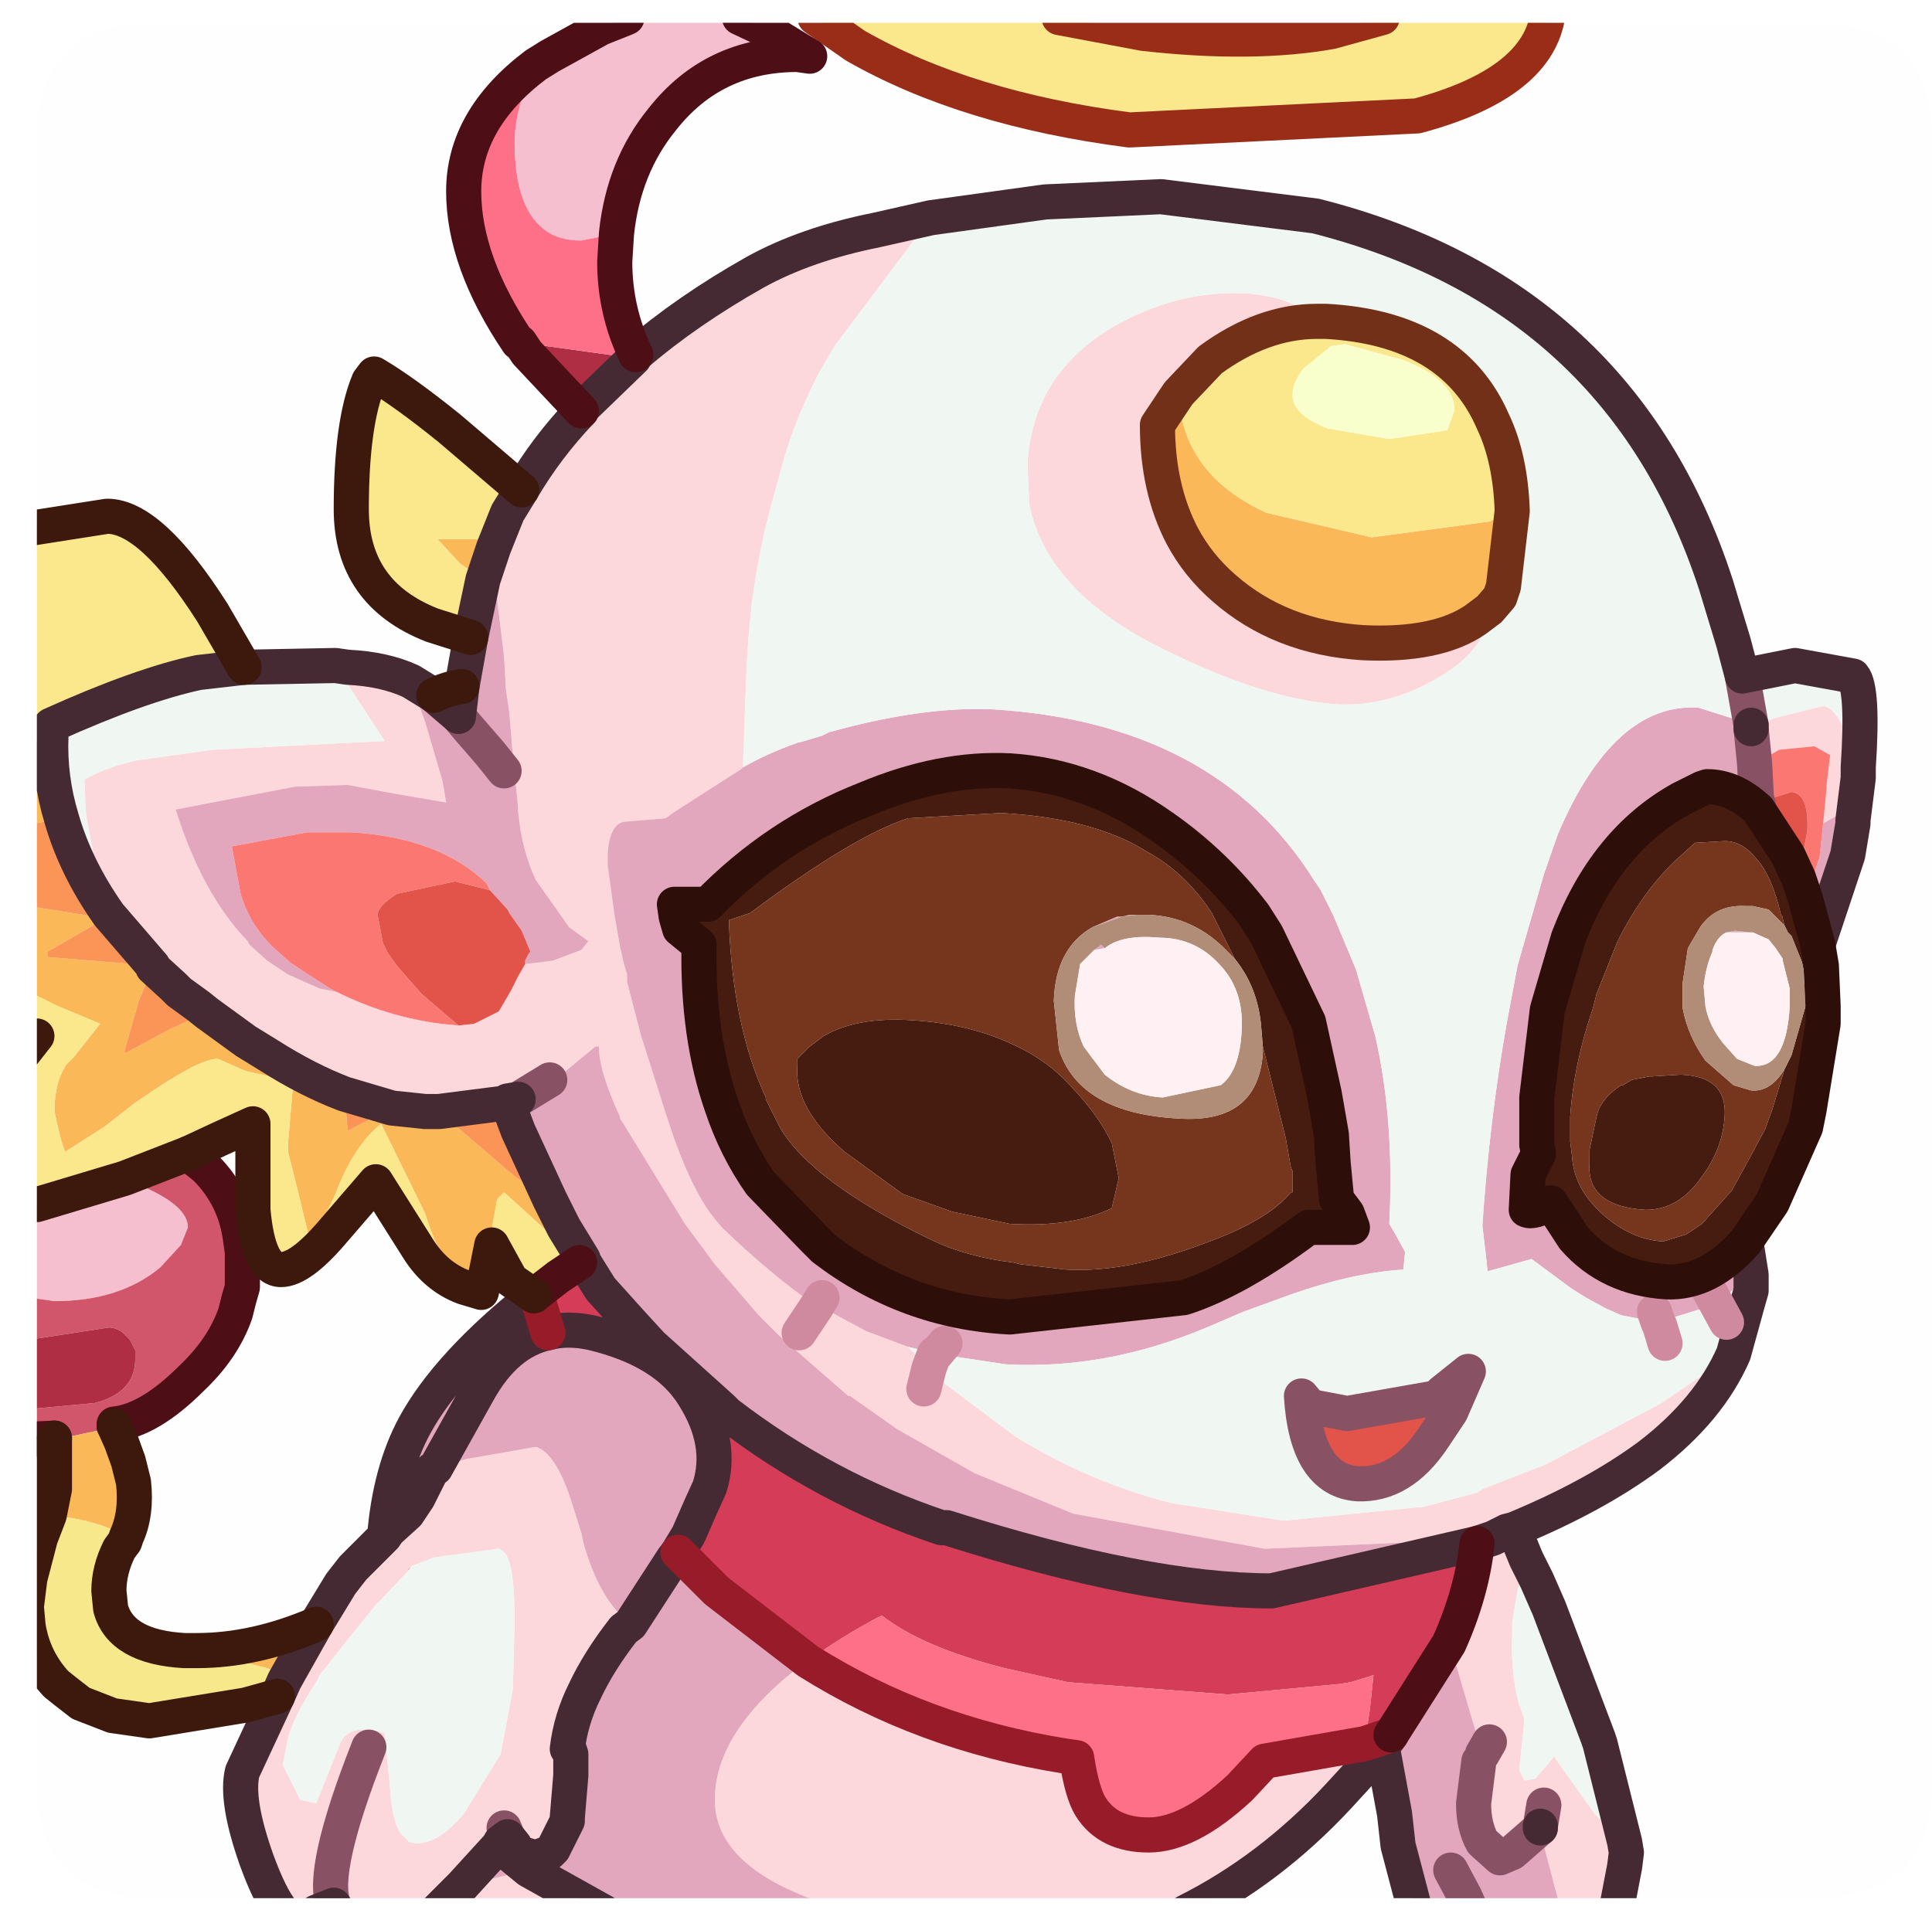 <?xml version="1.0" encoding="UTF-8" standalone="no"?>
<svg xmlns:ffdec="https://www.free-decompiler.com/flash" xmlns:xlink="http://www.w3.org/1999/xlink" ffdec:objectType="frame" height="54.95px" width="55.0px" xmlns="http://www.w3.org/2000/svg">
  <g transform="matrix(1.0, 0.0, 0.0, 1.0, 1.05, 0.65)">
    <clipPath id="clipPath0" transform="matrix(1.0, 0.0, 0.0, 1.0, 0.0, 0.0)">
      <path d="M50.5 0.0 Q53.95 0.0 53.95 3.3 L53.95 50.15 Q53.95 53.4 50.5 53.4 L3.3 53.4 Q0.0 53.4 0.0 50.15 L0.0 3.3 Q0.0 0.0 3.3 0.0 L50.5 0.0" fill="#000000" fill-rule="evenodd" stroke="none"/>
    </clipPath>
    <g clip-path="url(#clipPath0)">
      <use ffdec:characterId="2" height="54.95" transform="matrix(1.0, 0.0, 0.0, 1.0, -1.05, -0.65)" width="53.45" xlink:href="#shape1"/>
    </g>
    <use ffdec:characterId="3" height="53.4" transform="matrix(1.0, 0.0, 0.0, 1.0, 0.0, 0.0)" width="53.95" xlink:href="#shape2"/>
  </g>
  <defs>
    <g id="shape1" transform="matrix(1.0, 0.0, 0.0, 1.0, 1.05, 0.65)">
      <path d="M8.5 18.3 L8.85 18.35 Q9.9 18.4 10.65 18.75 L10.85 19.35 11.05 19.9 11.55 21.6 11.65 22.2 10.2 21.95 8.85 21.7 7.35 21.75 3.95 22.4 Q4.7 24.8 6.0 26.15 L6.05 26.25 6.55 26.7 7.15 27.1 8.05 27.5 8.55 27.6 Q9.95 28.3 11.5 28.5 L12.0 28.55 12.45 28.5 13.15 28.15 13.5 27.55 13.6 27.35 13.7 27.15 13.9 26.8 14.35 26.75 14.7 26.7 15.5 26.4 15.7 26.15 15.15 25.75 14.2 24.4 Q13.8 23.55 13.7 22.45 L13.7 22.35 13.55 20.85 13.45 19.65 13.35 18.95 13.3 18.05 13.05 16.0 12.95 15.1 13.0 14.95 13.4 13.95 13.8 13.3 Q14.5 12.1 15.5 11.05 L15.5 11.0 17.0 9.55 17.05 9.45 Q18.5 8.2 20.45 7.1 21.9 6.3 23.9 5.9 L25.45 5.55 22.75 9.15 Q21.85 10.55 21.3 12.3 L20.9 13.75 Q20.55 15.05 20.35 16.55 L20.25 17.6 20.2 18.45 20.1 21.2 20.05 21.25 18.1 22.5 17.9 22.65 16.7 22.75 Q16.3 22.85 16.25 23.65 L16.25 24.0 16.45 25.45 16.6 26.3 16.7 26.75 16.8 27.1 16.8 27.3 17.2 28.85 17.25 29.0 17.9 31.05 Q18.55 33.1 19.25 34.0 L19.5 34.3 Q20.9 35.65 22.2 36.55 L22.4 36.6 22.95 36.9 23.6 37.25 24.8 37.7 25.4 38.3 25.85 38.75 27.85 40.25 Q29.95 41.55 32.3 42.15 L35.5 42.65 39.5 42.25 41.0 41.85 41.15 41.75 42.95 41.05 46.25 39.3 48.3 37.9 Q47.6 39.5 45.9 40.8 44.35 41.95 42.05 42.9 L42.4 43.75 42.15 44.65 42.0 45.55 42.0 45.85 Q41.95 47.0 42.2 47.9 L42.35 48.3 42.2 49.75 42.35 50.05 42.65 50.0 42.95 49.65 43.0 49.6 43.2 49.35 43.25 49.45 44.35 51.0 44.55 51.2 45.2 51.8 45.25 52.1 45.2 52.5 44.95 53.8 43.4 53.8 42.9 51.9 42.8 51.4 42.0 52.1 41.65 52.25 41.15 51.8 Q40.9 51.35 40.9 50.7 L40.95 50.3 41.05 49.5 41.15 49.3 40.4 46.75 40.35 46.7 40.2 46.15 Q40.85 44.7 41.0 43.3 L41.45 43.15 41.05 43.2 39.45 43.25 34.95 43.45 29.5 42.45 26.7 41.3 24.5 40.05 23.15 39.1 23.1 39.1 21.15 37.4 20.55 36.8 19.3 35.35 18.45 34.2 16.7 31.35 16.6 31.2 16.6 31.15 Q16.0 29.85 16.0 29.15 L15.9 29.15 15.05 29.85 14.6 30.1 14.1 30.4 13.7 30.65 13.4 30.7 13.4 30.75 11.45 31.0 11.05 31.0 10.1 30.9 8.75 30.5 Q7.7 30.1 6.6 29.4 L5.95 29.0 4.85 28.2 4.6 28.0 4.05 27.6 3.9 27.45 3.3 26.9 3.3 26.85 2.05 25.4 1.8 24.7 1.4 22.55 1.35 21.55 Q1.95 21.2 2.85 21.0 L5.0 20.7 6.9 20.6 9.9 20.45 8.5 18.3 M51.85 21.2 L51.85 21.3 51.85 21.5 51.7 22.7 51.7 22.45 51.45 22.45 50.85 22.8 50.95 21.8 50.95 21.7 51.05 20.85 50.6 20.6 49.6 20.7 48.9 21.1 48.8 20.1 48.8 20.0 49.65 19.75 50.85 19.45 Q51.35 19.5 51.85 21.2 M37.6 49.9 L37.05 50.5 Q35.1 52.6 32.7 53.8 L23.25 53.8 Q19.3 52.75 19.3 50.6 19.3 48.7 21.65 46.85 L21.95 46.65 Q25.2 48.7 29.25 49.35 L29.6 49.4 Q29.75 50.4 30.0 50.8 30.5 51.6 31.65 51.6 32.8 51.6 34.25 50.25 L34.95 49.5 37.8 49.0 37.75 49.3 37.6 49.9 M16.15 53.8 L11.35 53.8 8.6 53.8 8.45 53.6 7.95 53.8 7.0 53.8 Q6.65 53.4 6.25 52.3 5.65 50.6 5.85 49.8 L6.85 47.65 7.05 47.2 7.95 45.6 8.65 44.45 9.0 44.0 9.9 43.1 10.0 42.95 10.55 42.45 10.85 42.0 11.25 41.2 12.2 40.9 14.2 40.55 Q14.75 40.7 15.2 42.05 L15.5 43.0 15.55 43.25 Q16.0 44.9 16.9 45.6 L16.7 45.75 Q16.0 46.65 15.6 47.5 15.2 48.3 15.1 49.15 L15.2 49.3 15.2 49.9 15.1 51.1 15.1 51.2 14.7 52.0 14.6 52.1 14.2 52.25 13.7 52.1 13.6 51.9 13.4 51.65 13.2 51.8 13.15 51.9 12.1 53.05 14.0 52.6 16.15 53.8 M41.35 16.7 L41.35 16.75 Q41.25 17.9 39.8 18.7 38.4 19.5 36.95 19.4 34.95 19.25 32.2 17.9 28.75 16.25 28.25 13.7 L28.2 12.55 Q28.35 10.0 30.65 8.65 32.4 7.65 34.25 7.7 L34.4 7.7 Q35.8 7.8 36.45 8.5 34.9 8.5 33.4 9.6 L32.5 10.55 31.9 11.45 Q31.9 13.25 32.6 14.6 33.05 15.45 33.8 16.1 35.4 17.5 37.75 17.65 39.85 17.75 40.95 17.0 L41.35 16.7 M42.05 42.9 L41.85 42.95 41.45 43.15 41.85 42.95 42.05 42.9 M41.35 48.95 L41.15 49.3 41.35 48.95 M21.7 37.3 L22.2 36.55 21.7 37.3 M10.6 44.05 L9.8 44.9 9.65 45.05 9.0 45.85 8.05 47.05 7.95 47.25 Q7.3 48.25 7.15 48.85 L7.0 49.6 7.5 50.6 7.95 50.7 8.65 48.95 Q8.95 48.4 9.9 48.7 L10.05 50.2 Q10.1 51.15 10.35 51.55 L10.6 51.8 Q11.3 52.0 12.15 51.0 L13.2 49.3 13.55 47.45 13.6 45.5 Q13.6 43.85 13.3 43.55 L13.15 43.45 11.3 43.7 10.65 43.95 10.55 44.05 10.6 44.05 M25.25 38.9 L25.4 38.3 25.25 38.9 M13.4 51.65 L13.3 51.4 13.4 51.65 M11.35 53.8 L12.1 53.05 11.35 53.8 M42.8 51.35 L42.8 51.4 42.8 51.35 42.9 50.75 42.8 51.35 M8.45 53.6 Q8.05 52.65 9.45 49.1 8.05 52.65 8.45 53.6" fill="#fdd9dd" fill-rule="evenodd" stroke="none"/>
      <path d="M10.65 18.75 L11.3 19.15 11.65 19.45 12.0 19.75 12.1 18.9 12.35 17.5 12.7 15.85 12.95 15.1 13.05 16.0 13.3 18.05 13.35 18.95 13.45 19.65 13.55 20.85 13.7 22.35 13.7 22.45 Q13.8 23.55 14.2 24.4 L15.15 25.75 15.7 26.15 15.5 26.4 14.7 26.7 14.35 26.75 13.9 26.8 13.9 26.7 14.0 26.5 14.05 26.45 13.8 25.85 13.45 25.35 13.4 25.25 12.9 24.7 12.8 24.5 Q11.45 23.2 8.95 23.05 L7.7 23.05 5.55 23.45 5.8 24.8 Q6.05 25.65 6.7 26.3 L7.2 26.75 7.65 27.05 8.35 27.5 8.55 27.6 8.05 27.5 7.15 27.1 6.55 26.7 6.05 26.25 6.0 26.15 Q4.7 24.8 3.95 22.4 L7.35 21.75 8.85 21.7 10.2 21.95 11.65 22.2 11.55 21.6 11.05 19.9 10.85 19.35 10.65 18.75 M15.55 35.2 L15.0 34.3 14.6 33.5 13.7 31.55 13.4 30.75 13.7 30.65 14.6 30.1 15.05 29.85 15.9 29.15 16.0 29.15 Q16.0 29.85 16.6 31.15 L16.6 31.2 16.7 31.35 18.45 34.2 19.3 35.35 20.55 36.8 21.15 37.4 23.1 39.1 23.15 39.1 24.5 40.05 26.7 41.3 29.5 42.45 34.95 43.45 39.45 43.25 41.05 43.2 41.45 43.15 41.0 43.3 35.15 44.65 Q31.55 44.65 25.9 42.85 L25.75 42.85 Q22.45 41.75 19.65 39.6 L19.5 39.45 17.5 37.65 16.95 37.05 16.05 36.05 15.55 35.25 15.55 35.2 M51.7 22.7 L51.7 22.8 51.55 23.7 50.7 26.25 50.35 24.95 50.75 23.75 50.85 22.8 51.45 22.45 51.7 22.45 51.7 22.7 M48.65 34.7 L48.8 35.65 48.2 36.15 48.15 36.2 48.1 36.2 47.8 36.45 47.6 36.55 46.15 37.0 46.1 37.0 45.1 36.8 44.65 36.6 44.1 36.3 43.7 36.05 42.55 35.2 41.3 35.55 41.25 35.1 41.15 34.25 Q41.35 31.25 41.85 28.45 L42.15 26.85 42.25 26.5 42.9 24.25 43.3 23.1 Q44.9 19.35 47.3 19.5 L48.25 19.8 48.7 20.0 48.8 20.1 48.9 21.1 48.95 22.05 49.0 22.25 49.0 22.4 Q48.3 21.75 47.55 21.75 L47.4 21.8 46.8 22.1 Q44.65 23.3 43.6 26.05 L43.0 28.1 42.7 30.6 42.7 31.25 42.7 31.95 42.75 32.2 42.45 32.8 42.4 33.8 Q42.6 33.9 43.1 33.6 L43.75 34.6 Q44.75 35.75 46.4 35.85 47.6 35.9 48.65 34.7 M43.4 53.8 L40.85 53.8 39.25 53.8 38.75 51.9 38.65 51.0 38.3 49.1 38.55 48.75 38.3 49.1 38.25 48.85 38.55 48.75 40.2 46.15 40.35 46.7 40.4 46.75 41.15 49.3 41.05 49.5 40.95 50.3 40.9 50.7 Q40.9 51.35 41.15 51.8 L41.65 52.25 42.0 52.1 42.8 51.4 42.9 51.9 43.4 53.8 M23.25 53.8 L16.15 53.8 14.0 52.6 13.15 51.9 14.0 52.6 12.1 53.05 13.15 51.9 13.2 51.8 13.4 51.65 13.6 51.9 13.7 52.1 14.2 52.25 14.6 52.1 14.7 52.0 15.1 51.2 15.1 51.1 15.2 49.9 15.2 49.3 15.1 49.15 Q15.2 48.3 15.6 47.5 16.0 46.65 16.7 45.75 L16.9 45.6 Q16.0 44.9 15.55 43.25 L15.5 43.0 15.2 42.05 Q14.75 40.7 14.2 40.55 L12.2 40.9 11.25 41.2 10.85 42.0 10.55 42.45 10.0 42.95 9.9 43.1 Q10.05 41.25 10.75 39.95 11.7 38.2 14.15 36.25 L14.2 36.2 14.25 36.3 14.55 37.3 Q13.35 37.55 12.55 39.0 L11.35 41.15 11.25 41.2 11.35 41.15 12.55 39.0 Q13.35 37.55 14.55 37.3 15.1 37.15 15.8 37.3 17.9 37.8 18.7 39.1 19.55 40.45 19.15 41.7 L18.9 42.25 18.55 43.05 18.25 43.55 19.35 44.65 21.95 46.65 21.65 46.85 Q19.3 48.7 19.3 50.6 19.3 52.75 23.25 53.8 M46.05 36.7 L46.15 37.0 46.05 36.7 M48.1 25.9 L48.35 25.85 48.75 25.9 48.1 25.9 M47.5 35.9 L47.8 36.45 47.5 35.9 M20.1 21.2 Q20.8 20.8 21.65 20.5 L21.85 20.45 22.35 20.3 22.55 20.2 Q25.25 19.45 27.25 19.55 33.55 19.95 36.35 24.4 L36.55 24.7 36.9 25.4 37.55 26.95 38.1 28.85 Q38.65 31.25 38.5 34.2 L38.65 34.45 38.95 35.0 38.9 35.5 Q37.35 35.6 35.45 36.3 L34.35 36.7 33.3 37.15 Q30.45 38.35 27.6 38.2 L25.6 37.9 25.85 37.6 25.6 37.9 24.8 37.7 23.6 37.25 22.95 36.9 22.4 36.6 22.2 36.55 Q20.9 35.65 19.5 34.3 L19.25 34.0 Q18.55 33.1 17.9 31.05 L17.25 29.0 17.2 28.85 16.8 27.3 16.8 27.1 16.7 26.75 16.6 26.3 16.45 25.45 16.25 24.0 16.25 23.65 Q16.3 22.85 16.7 22.75 L17.9 22.65 18.1 22.5 20.05 21.25 20.1 21.2 M27.7 21.3 Q25.75 21.2 23.6 22.1 21.05 23.1 19.1 25.1 L18.15 25.1 18.2 25.45 18.3 25.8 18.85 26.25 Q18.8 28.85 19.5 30.85 19.9 32.05 20.6 33.05 L22.15 34.65 22.4 34.9 Q24.75 36.7 27.7 36.85 L32.65 36.3 Q34.2 35.8 36.2 34.3 L37.45 34.3 37.3 33.9 37.0 33.5 36.9 32.45 36.85 31.65 36.65 30.5 36.2 28.45 35.0 25.95 34.65 25.4 Q33.55 23.95 32.05 22.9 30.0 21.45 27.7 21.3 M30.05 25.75 L30.75 25.45 30.9 25.45 31.1 25.4 31.3 25.4 30.9 25.45 30.05 25.75 M13.3 21.3 L12.9 20.8 12.25 20.05 12.0 19.75 12.25 20.05 12.9 20.8 13.3 21.3 M10.65 43.95 L10.6 44.05 10.55 44.05 10.65 43.95 M15.2 49.3 L15.15 49.15 15.1 49.15 15.15 49.15 15.2 49.3 M18.25 43.55 L18.1 43.75 16.9 45.6 18.1 43.75 18.25 43.55 M30.4 26.35 L30.1 26.4 30.3 26.25 30.4 26.35 M22.2 36.55 L22.35 36.3 22.2 36.55 M40.25 52.6 L40.65 53.35 40.85 53.8 40.65 53.35 40.25 52.6" fill="#e3a8be" fill-rule="evenodd" stroke="none"/>
      <path d="M0.7 22.65 Q0.35 21.5 0.4 20.3 L0.4 20.0 Q2.95 18.85 4.6 18.5 L5.9 18.35 8.5 18.3 9.9 20.45 6.9 20.6 5.0 20.7 2.85 21.0 Q1.95 21.2 1.35 21.55 L1.4 22.55 1.8 24.7 2.05 25.4 Q1.1 24.05 0.7 22.65 M25.45 5.55 L28.7 5.1 32.0 4.95 36.4 5.5 Q45.1 7.7 47.8 16.0 L48.3 17.65 48.55 18.6 50.05 18.3 51.7 18.6 Q52.0 18.95 51.85 21.2 51.35 19.5 50.85 19.45 L49.65 19.75 48.8 20.0 48.7 20.0 48.25 19.8 47.3 19.5 Q44.9 19.35 43.3 23.1 L42.9 24.25 42.25 26.5 42.15 26.85 41.85 28.45 Q41.35 31.25 41.15 34.25 L41.25 35.1 41.3 35.55 42.55 35.2 43.7 36.05 44.1 36.3 44.65 36.6 45.1 36.8 46.1 37.0 46.15 37.0 46.2 37.1 46.35 37.6 46.2 37.1 46.15 37.0 47.6 36.55 47.8 36.45 48.1 36.2 48.15 36.2 48.2 36.15 48.8 35.65 48.8 35.8 48.8 36.1 48.7 36.45 48.3 37.9 46.25 39.3 42.95 41.05 41.15 41.75 41.0 41.85 39.5 42.25 35.5 42.65 32.3 42.15 Q29.95 41.55 27.85 40.25 L25.85 38.75 25.4 38.3 25.55 37.9 25.6 37.9 25.55 37.9 25.4 38.3 24.8 37.7 25.6 37.9 27.6 38.2 Q30.45 38.35 33.3 37.15 L34.35 36.7 35.45 36.3 Q37.35 35.6 38.9 35.5 L38.95 35.0 38.65 34.45 38.5 34.2 Q38.65 31.25 38.1 28.85 L37.55 26.95 36.9 25.4 36.55 24.7 36.35 24.4 Q33.55 19.95 27.25 19.55 25.25 19.45 22.55 20.2 L22.35 20.3 21.85 20.45 21.65 20.5 Q20.8 20.8 20.1 21.2 L20.2 18.45 20.25 17.6 20.35 16.55 Q20.55 15.05 20.9 13.75 L21.3 12.3 Q21.85 10.55 22.75 9.15 L25.45 5.55 M42.4 43.75 L42.7 44.35 43.05 45.15 44.45 48.85 44.5 49.0 44.9 50.6 45.2 51.8 44.55 51.2 44.35 51.0 43.25 49.45 43.2 49.35 43.0 49.6 42.95 49.65 42.65 50.0 42.35 50.05 42.2 49.75 42.35 48.3 42.2 47.9 Q41.95 47.0 42.0 45.85 L42.0 45.55 42.15 44.65 42.4 43.75 M41.35 16.7 L41.65 16.35 41.75 16.05 42.0 13.9 Q41.95 12.4 41.45 11.35 40.3 8.7 36.7 8.5 L36.45 8.5 Q35.8 7.8 34.4 7.7 L34.25 7.7 Q32.4 7.65 30.65 8.65 28.35 10.0 28.2 12.55 L28.25 13.7 Q28.75 16.25 32.2 17.9 34.95 19.25 36.95 19.4 38.4 19.5 39.8 18.7 41.25 17.9 41.35 16.75 L41.35 16.7 M48.55 18.6 L48.8 20.0 48.55 18.6 M48.1 37.0 L47.8 36.45 48.1 37.0 M10.65 43.95 L11.3 43.7 13.15 43.45 13.3 43.55 Q13.6 43.85 13.6 45.5 L13.55 47.45 13.2 49.3 12.15 51.0 Q11.3 52.0 10.6 51.8 L10.35 51.55 Q10.1 51.15 10.05 50.2 L9.9 48.7 Q8.95 48.4 8.65 48.95 L7.95 50.7 7.5 50.6 7.0 49.6 7.15 48.85 Q7.3 48.25 7.95 47.25 L8.05 47.05 9.0 45.85 9.65 45.05 9.8 44.9 10.6 44.05 10.65 43.95 M39.85 39.15 L37.3 39.6 36.25 39.4 36.0 39.1 Q36.15 41.5 37.6 41.6 38.85 41.65 39.75 40.3 L40.25 39.55 40.75 38.4 40.0 39.0 39.85 39.15" fill="#f1f7f3" fill-rule="evenodd" stroke="none"/>
      <path d="M16.8 -0.15 L20.0 -0.15 20.85 0.25 22.0 0.95 21.65 0.9 Q19.25 0.9 17.8 2.75 16.7 4.1 16.5 6.0 L15.5 6.2 Q14.8 6.2 14.4 5.85 13.6 5.2 13.6 3.4 13.6 2.4 14.2 1.2 L14.6 0.95 16.05 0.15 16.8 -0.15 M2.5 32.9 L3.05 33.15 Q4.3 33.7 4.3 34.3 L4.1 34.8 3.55 35.4 3.5 35.45 Q2.35 36.4 0.5 36.4 L-0.2 36.3 -0.5 36.25 -0.55 36.25 -0.55 33.45 Q-0.35 33.65 0.0 33.65 L2.5 32.9" fill="#f6c0d0" fill-rule="evenodd" stroke="none"/>
      <path d="M-0.55 36.25 L-0.5 36.25 -0.2 36.3 0.5 36.4 Q2.35 36.4 3.5 35.45 L3.55 35.4 4.1 34.8 4.3 34.3 Q4.3 33.7 3.05 33.15 L2.5 32.9 4.3 32.2 4.8 32.6 Q5.65 33.45 5.8 34.65 L5.85 35.0 5.85 35.4 5.85 35.45 5.85 36.0 5.75 36.35 5.65 36.75 Q5.3 37.75 4.4 38.6 3.2 39.8 2.2 39.9 L2.2 39.95 1.9 40.05 0.5 40.35 0.5 40.3 -0.55 40.35 -0.55 39.5 -0.5 39.5 1.65 39.3 Q2.8 39.0 2.8 38.05 L2.8 37.8 2.65 37.5 2.45 37.3 Q2.25 37.15 2.05 37.15 L-0.55 37.55 -0.55 36.25" fill="#d2566c" fill-rule="evenodd" stroke="none"/>
      <path d="M15.5 11.05 L13.95 9.4 13.75 9.1 17.0 9.55 15.5 11.0 15.5 11.05 M-0.55 37.55 L2.05 37.15 Q2.25 37.15 2.45 37.3 L2.65 37.5 2.8 37.8 2.8 38.05 Q2.8 39.0 1.65 39.3 L-0.5 39.5 -0.55 39.5 -0.55 37.55" fill="#b12e44" fill-rule="evenodd" stroke="none"/>
      <path d="M-0.55 22.9 L-0.55 20.6 0.4 20.3 Q0.35 21.5 0.7 22.65 L-0.55 22.9 M-0.55 27.5 L-0.55 25.1 1.95 25.5 0.3 26.45 0.3 26.6 3.3 26.85 3.3 26.9 2.9 27.85 2.5 29.25 2.5 29.35 3.8 28.65 Q4.45 28.35 4.85 28.2 L5.95 29.0 6.3 29.45 6.6 29.4 Q7.7 30.1 8.75 30.5 L8.85 31.55 10.1 30.9 11.05 31.0 11.45 31.0 13.6 32.85 14.6 33.5 15.0 34.3 15.55 35.2 15.5 35.3 15.55 35.2 15.55 35.25 15.5 35.3 13.3 33.3 13.1 33.5 12.9 34.65 12.65 36.15 12.15 36.0 Q11.55 35.45 11.05 33.9 L9.8 31.35 Q9.0 32.0 8.5 33.35 L7.8 34.8 7.45 33.35 7.15 32.15 7.15 31.9 7.3 30.15 5.95 29.85 5.15 29.5 Q4.6 29.5 2.95 30.65 L2.8 30.75 1.9 31.45 0.8 32.15 0.7 31.85 0.6 31.45 0.5 31.0 Q0.5 30.15 0.85 29.65 L1.05 29.45 1.8 28.5 0.6 28.0 Q-0.4 27.5 -0.5 27.5 L-0.55 27.5 M0.5 40.35 L1.9 40.05 2.2 39.95 2.4 40.4 2.6 40.95 2.75 41.55 Q2.85 42.45 2.55 43.1 1.65 42.6 0.35 42.5 L0.5 41.75 0.5 41.45 0.5 41.25 0.5 40.35 M6.85 47.65 L5.95 47.9 6.75 47.15 6.8 46.95 6.55 46.85 5.2 46.5 4.55 46.35 Q6.2 46.35 7.95 45.6 L7.05 47.2 6.85 47.65 M42.0 13.9 L41.75 16.05 41.65 16.35 41.35 16.7 40.95 17.0 Q39.85 17.75 37.75 17.65 35.4 17.5 33.8 16.1 33.05 15.45 32.6 14.6 31.9 13.25 31.9 11.45 L32.5 10.55 Q32.6 12.85 35.0 13.95 L38.0 14.65 41.35 14.2 42.0 13.9 M12.95 15.1 L12.7 15.85 12.05 15.4 11.4 14.7 12.65 14.7 13.0 14.95 12.95 15.1" fill="#fbb959" fill-rule="evenodd" stroke="none"/>
      <path d="M5.95 47.9 L3.2 48.35 2.15 48.2 1.25 47.85 0.8 47.5 0.55 47.3 Q-0.1 46.6 -0.25 45.65 L-0.3 45.1 -0.2 44.3 0.1 43.15 0.35 42.5 Q1.65 42.6 2.55 43.1 L2.5 43.25 2.35 43.45 Q2.05 44.05 2.05 44.65 L2.1 45.15 Q2.4 46.25 4.2 46.35 L4.55 46.35 5.2 46.5 6.55 46.85 6.8 46.95 6.75 47.15 5.95 47.9" fill="#f8e98c" fill-rule="evenodd" stroke="none"/>
      <path d="M22.15 -0.15 L29.1 -0.15 31.5 0.3 Q34.6 0.65 36.85 0.25 L38.3 -0.15 43.0 -0.15 Q42.65 1.75 39.3 2.65 L31.1 3.05 Q26.45 2.45 23.3 0.65 L22.15 -0.15 M0.4 20.3 L-0.55 20.6 -0.55 14.45 2.0 14.05 Q3.25 14.05 5.0 16.8 L5.9 18.35 4.6 18.5 Q2.95 18.85 0.4 20.0 L0.4 20.3 M11.3 19.15 Q11.7 18.95 12.1 18.9 L12.0 19.75 11.65 19.45 11.3 19.15 M12.35 17.5 L11.25 17.15 Q8.95 16.25 8.95 13.85 8.95 11.4 9.45 10.2 L9.6 10.0 Q10.45 10.5 11.75 11.55 L13.8 13.3 13.4 13.95 13.0 14.95 12.65 14.7 11.4 14.7 12.05 15.4 12.7 15.85 12.35 17.5 M-0.55 27.5 L-0.5 27.5 Q-0.4 27.5 0.6 28.0 L1.8 28.5 1.05 29.45 0.85 29.65 Q0.5 30.15 0.5 31.0 L0.6 31.45 0.7 31.85 0.8 32.15 1.9 31.45 2.8 30.75 2.95 30.65 Q4.6 29.5 5.15 29.5 L5.95 29.85 7.3 30.15 7.15 31.9 7.15 32.15 7.45 33.35 7.8 34.8 8.5 33.35 Q9.0 32.0 9.8 31.35 L11.05 33.9 Q11.55 35.45 12.15 36.0 11.35 35.7 10.85 34.9 L9.65 33.0 8.4 34.45 Q7.5 35.5 6.95 35.5 6.3 35.5 6.15 33.8 L6.15 32.8 6.15 31.35 Q5.15 31.8 4.3 32.2 L2.5 32.9 0.0 33.65 Q-0.35 33.65 -0.55 33.45 L-0.55 29.55 0.0 28.85 -0.2 28.85 -0.55 29.1 -0.55 27.5 M12.65 36.15 L12.9 34.65 13.1 33.5 13.3 33.3 15.5 35.3 15.45 35.3 14.85 35.7 14.2 36.2 14.15 36.25 13.5 35.8 12.95 34.8 12.8 35.55 12.65 36.15 M36.45 8.5 L36.7 8.5 Q40.3 8.7 41.45 11.35 41.95 12.4 42.0 13.9 L41.35 14.2 38.0 14.65 35.0 13.95 Q32.6 12.85 32.5 10.55 L33.4 9.6 Q34.9 8.5 36.45 8.5 M36.85 9.2 L36.05 9.85 Q35.75 10.25 35.75 10.55 35.7 11.15 36.75 11.55 L38.5 11.85 40.15 11.6 40.35 11.05 Q40.4 10.2 38.9 9.6 L37.6 9.25 37.25 9.15 36.85 9.2" fill="#fce98d" fill-rule="evenodd" stroke="none"/>
      <path d="M-0.55 22.9 L0.7 22.65 Q1.1 24.05 2.05 25.4 L3.3 26.85 0.3 26.6 0.3 26.45 1.95 25.5 -0.55 25.1 -0.55 22.9 M14.6 33.5 L13.6 32.85 11.45 31.0 13.4 30.75 13.4 30.7 13.7 30.65 14.1 30.4 14.6 30.1 13.7 30.65 13.4 30.75 13.7 31.55 14.6 33.5 M10.1 30.9 L8.85 31.55 8.75 30.5 10.1 30.9 M6.6 29.4 L6.3 29.45 5.95 29.0 6.6 29.4 M4.85 28.2 Q4.45 28.35 3.8 28.65 L2.5 29.35 2.5 29.25 2.9 27.85 3.3 26.9 3.9 27.45 4.05 27.6 4.6 28.0 4.85 28.2" fill="#fb9657" fill-rule="evenodd" stroke="none"/>
      <path d="M36.85 9.2 L37.25 9.15 37.6 9.25 38.9 9.6 Q40.4 10.2 40.35 11.05 L40.15 11.6 38.5 11.85 36.75 11.55 Q35.7 11.15 35.75 10.55 35.75 10.25 36.05 9.85 L36.85 9.2" fill="#f9ffcd" fill-rule="evenodd" stroke="none"/>
      <path d="M41.0 43.3 Q40.85 44.7 40.2 46.15 L38.55 48.75 38.25 48.85 37.8 49.0 37.95 48.0 38.05 47.05 37.4 47.25 37.1 47.3 33.9 47.6 29.35 47.25 27.55 46.85 Q25.2 46.25 24.05 45.35 22.9 45.95 21.95 46.65 L19.35 44.65 18.25 43.55 18.55 43.05 18.9 42.25 19.15 41.7 Q19.55 40.45 18.7 39.1 17.9 37.8 15.8 37.3 15.1 37.15 14.55 37.3 L14.25 36.3 14.2 36.2 14.85 35.7 15.45 35.3 15.5 35.3 15.55 35.25 16.05 36.05 16.95 37.05 17.5 37.65 19.5 39.45 19.65 39.6 Q22.45 41.75 25.75 42.85 L25.9 42.85 Q31.55 44.65 35.15 44.65 L41.0 43.3" fill="#d63c58" fill-rule="evenodd" stroke="none"/>
      <path d="M14.2 1.2 Q13.6 2.4 13.6 3.4 13.6 5.2 14.4 5.85 14.8 6.2 15.5 6.2 L16.5 6.0 16.45 6.8 Q16.45 8.2 17.05 9.45 L17.0 9.55 13.75 9.1 13.7 9.1 Q12.15 6.8 12.15 4.8 12.15 2.75 14.2 1.2 M21.95 46.65 Q22.9 45.95 24.05 45.35 25.2 46.25 27.55 46.85 L29.35 47.25 33.9 47.6 37.1 47.3 37.4 47.25 38.05 47.05 37.95 48.0 37.8 49.0 34.95 49.5 34.25 50.25 Q32.8 51.6 31.65 51.6 30.5 51.6 30.0 50.8 29.75 50.4 29.6 49.4 L29.25 49.35 Q25.2 48.7 21.95 46.65" fill="#ff6f89" fill-rule="evenodd" stroke="none"/>
      <path d="M48.9 21.1 L49.6 20.7 50.6 20.6 51.05 20.85 50.95 21.7 50.95 21.8 50.85 22.8 50.75 23.75 50.35 24.95 50.15 24.35 50.4 23.0 Q50.45 21.95 49.95 21.9 L49.0 22.2 49.0 22.25 48.95 22.05 48.9 21.1 M8.55 27.6 L8.35 27.5 7.65 27.05 7.2 26.75 6.7 26.3 Q6.05 25.65 5.8 24.8 L5.55 23.45 7.7 23.05 8.95 23.05 Q11.45 23.2 12.8 24.5 L12.9 24.7 11.9 24.45 10.25 24.8 Q9.7 25.15 9.7 25.4 L9.85 26.2 10.0 26.5 10.25 26.85 10.95 27.65 12.0 28.55 11.5 28.5 Q9.95 28.3 8.55 27.6" fill="#fb7772" fill-rule="evenodd" stroke="none"/>
      <path d="M49.0 22.25 L49.0 22.2 49.95 21.9 Q50.45 21.95 50.4 23.0 L50.15 24.35 49.85 23.7 49.0 22.4 49.0 22.25 M12.9 24.7 L13.4 25.25 13.45 25.35 13.8 25.85 14.05 26.45 14.0 26.5 13.9 26.7 13.9 26.8 13.7 27.15 13.6 27.35 13.5 27.55 13.15 28.15 12.45 28.5 12.0 28.55 10.95 27.65 10.25 26.85 10.0 26.5 9.85 26.2 9.7 25.4 Q9.7 25.15 10.25 24.8 L11.9 24.45 12.9 24.7 M39.85 39.15 L40.0 39.0 40.75 38.4 40.25 39.55 39.75 40.3 Q38.85 41.65 37.6 41.6 36.15 41.5 36.0 39.1 L36.25 39.4 37.3 39.6 39.85 39.15" fill="#e3534a" fill-rule="evenodd" stroke="none"/>
      <path d="M50.7 26.25 L50.8 26.85 50.85 28.0 50.85 28.5 50.45 30.95 50.35 31.45 49.4 33.6 48.65 34.7 Q47.6 35.9 46.4 35.85 44.75 35.75 43.75 34.6 L43.1 33.6 Q42.6 33.9 42.4 33.8 L42.45 32.8 42.75 32.2 42.7 31.95 42.7 31.25 42.7 30.6 43.0 28.1 43.6 26.05 Q44.65 23.3 46.8 22.1 L47.4 21.8 47.55 21.75 Q48.3 21.75 49.0 22.4 L49.85 23.7 50.15 24.35 50.35 24.95 50.7 26.25 M49.75 25.7 L49.7 25.5 49.7 25.45 49.65 25.4 Q49.4 24.3 48.95 23.8 48.55 23.3 48.05 23.3 L47.2 23.35 46.65 23.85 Q45.7 24.75 45.0 26.15 L44.4 27.65 44.3 28.05 Q43.75 29.65 43.65 31.15 L43.65 31.2 43.65 31.4 43.65 31.85 43.7 32.25 Q43.75 33.2 44.6 33.95 45.4 34.65 46.3 34.7 L46.95 34.5 47.1 34.4 47.4 34.2 48.25 33.25 48.8 32.25 49.2 31.5 49.4 30.95 49.75 29.8 49.95 29.4 50.35 28.0 50.35 27.95 50.3 27.0 50.25 26.75 49.95 26.0 49.85 25.9 49.75 25.7 M46.0 30.0 L46.8 29.95 Q48.1 30.0 48.05 31.1 48.0 32.05 47.4 32.85 46.75 33.8 45.8 33.8 44.1 33.7 44.2 32.45 L44.2 32.1 44.4 31.15 Q44.5 30.65 45.1 30.25 L45.15 30.25 45.4 30.1 45.9 30.0 46.0 30.0 M27.7 21.3 Q30.0 21.45 32.05 22.9 33.55 23.95 34.65 25.4 L35.0 25.95 36.2 28.45 36.65 30.5 36.85 31.65 36.9 32.45 37.0 33.5 37.3 33.9 37.45 34.3 36.2 34.3 Q34.2 35.8 32.65 36.3 L27.7 36.85 Q24.75 36.7 22.4 34.9 L22.15 34.65 20.6 33.05 Q19.9 32.05 19.5 30.85 18.8 28.85 18.85 26.25 L18.3 25.8 18.2 25.45 18.15 25.1 19.1 25.1 Q21.05 23.1 23.6 22.1 25.75 21.2 27.7 21.3 M34.1 26.65 L33.45 25.35 Q32.7 24.2 31.6 23.6 30.1 22.65 27.45 22.5 L24.8 22.65 Q23.25 23.15 20.3 25.35 L19.7 25.55 Q19.8 28.55 20.75 30.6 L20.75 30.65 21.15 31.45 Q22.05 33.0 25.45 34.65 26.5 35.15 27.8 35.3 L28.0 35.35 29.3 35.5 Q31.0 35.6 33.25 34.75 35.05 34.1 35.7 33.3 L35.75 33.3 35.75 32.7 35.7 32.6 35.55 31.75 34.9 29.15 34.85 28.55 Q34.75 27.45 34.1 26.65 M30.8 32.9 L30.75 33.1 30.6 33.75 Q29.5 34.3 27.7 34.2 L26.05 33.85 24.65 33.35 23.0 32.15 Q21.55 30.9 21.65 29.7 L21.65 29.5 22.0 29.15 22.4 28.85 Q23.35 28.3 24.9 28.4 26.55 28.5 27.8 29.1 28.8 29.55 29.5 30.35 30.25 31.15 30.6 31.9 L30.8 32.9" fill="#461c10" fill-rule="evenodd" stroke="none"/>
      <path d="M49.75 29.8 L49.4 30.95 49.2 31.5 48.8 32.25 48.25 33.25 47.4 34.2 47.1 34.4 46.95 34.5 46.3 34.7 Q45.4 34.65 44.6 33.95 43.75 33.2 43.7 32.25 L43.65 31.85 43.65 31.4 43.65 31.2 43.65 31.15 Q43.75 29.65 44.3 28.05 L44.4 27.65 45.0 26.15 Q45.7 24.75 46.65 23.85 L47.2 23.35 48.05 23.3 Q48.55 23.3 48.95 23.8 49.4 24.3 49.65 25.4 L49.7 25.45 49.7 25.5 49.75 25.7 49.6 25.55 49.3 25.25 48.85 25.15 48.65 25.15 Q47.8 25.1 47.35 25.75 L47.0 26.35 46.85 27.35 46.85 28.05 Q47.0 28.85 47.5 29.55 L48.3 30.25 48.8 30.4 Q49.35 30.45 49.75 29.8 M46.0 30.0 L45.9 30.0 45.4 30.1 45.15 30.25 45.1 30.25 Q44.5 30.65 44.4 31.15 L44.2 32.1 44.2 32.45 Q44.1 33.7 45.8 33.8 46.75 33.8 47.4 32.85 48.0 32.05 48.05 31.1 48.1 30.0 46.8 29.95 L46.0 30.0 M34.9 29.15 L35.55 31.75 35.7 32.6 35.75 32.7 35.75 33.3 35.7 33.3 Q35.05 34.1 33.25 34.75 31.0 35.6 29.3 35.5 L28.0 35.35 27.8 35.3 Q26.5 35.15 25.45 34.65 22.05 33.0 21.15 31.45 L20.75 30.65 20.75 30.6 Q19.8 28.55 19.7 25.55 L20.3 25.35 Q23.25 23.15 24.8 22.65 L27.45 22.5 Q30.1 22.65 31.6 23.6 32.7 24.2 33.45 25.35 L34.1 26.65 33.9 26.45 Q32.95 25.45 31.65 25.4 L31.3 25.4 31.1 25.4 30.9 25.45 30.75 25.45 30.05 25.75 Q29.0 26.35 28.95 27.85 L29.1 29.25 Q29.7 31.05 32.5 31.2 34.75 31.35 34.9 29.35 L34.9 29.15 M30.8 32.9 L30.6 31.9 Q30.25 31.15 29.5 30.35 28.8 29.55 27.8 29.1 26.55 28.5 24.9 28.4 23.35 28.3 22.4 28.85 L22.0 29.15 21.65 29.5 21.65 29.7 Q21.55 30.9 23.0 32.15 L24.65 33.35 26.05 33.85 27.7 34.2 Q29.5 34.3 30.6 33.75 L30.75 33.1 30.8 32.9" fill="#76361d" fill-rule="evenodd" stroke="none"/>
      <path d="M49.75 29.8 Q49.35 30.45 48.8 30.4 L48.3 30.25 47.5 29.55 Q47.0 28.85 46.85 28.05 L46.85 27.35 47.0 26.35 47.35 25.75 Q47.8 25.1 48.65 25.15 L48.85 25.15 49.3 25.25 49.6 25.55 49.75 25.7 49.85 25.9 49.95 26.0 50.25 26.75 50.3 27.0 50.35 27.95 50.35 28.0 49.95 29.4 49.75 29.8 M48.75 25.9 L48.35 25.85 48.1 25.9 Q47.85 26.0 47.7 26.4 L47.7 26.45 Q47.5 26.9 47.45 27.45 L47.5 28.0 Q47.6 28.55 48.0 29.05 L48.4 29.5 48.9 29.7 Q49.8 29.75 49.9 28.0 L49.9 27.95 49.9 27.5 49.7 26.7 49.7 26.65 49.5 26.35 49.3 26.1 48.85 25.9 48.75 25.9 M34.9 29.15 L34.9 29.35 Q34.75 31.35 32.5 31.2 29.7 31.05 29.1 29.25 L28.95 27.85 Q29.0 26.35 30.05 25.75 L30.9 25.45 31.3 25.4 31.65 25.4 Q32.95 25.45 33.9 26.45 L34.1 26.65 Q34.75 27.45 34.85 28.55 L34.9 29.15 M30.1 26.4 L29.7 26.8 29.55 27.7 Q29.5 28.5 29.8 29.15 L30.4 29.95 Q31.15 30.55 32.05 30.6 L33.7 30.25 Q34.25 29.85 34.3 28.65 34.35 27.55 33.7 26.85 33.0 26.05 31.95 26.05 30.9 25.95 30.4 26.35 L30.3 26.25 30.1 26.4" fill="#b28e78" fill-rule="evenodd" stroke="none"/>
      <path d="M48.1 25.9 L48.75 25.9 48.85 25.9 49.3 26.1 49.5 26.35 49.7 26.65 49.7 26.7 49.9 27.5 49.9 27.95 49.9 28.0 Q49.8 29.75 48.9 29.7 L48.4 29.5 48.0 29.05 Q47.6 28.55 47.5 28.0 L47.45 27.45 Q47.5 26.9 47.7 26.45 L47.7 26.4 Q47.85 26.0 48.1 25.9 M30.4 26.35 Q30.9 25.95 31.95 26.05 33.0 26.05 33.7 26.85 34.35 27.55 34.3 28.65 34.25 29.85 33.7 30.25 L32.05 30.6 Q31.15 30.55 30.4 29.95 L29.8 29.15 Q29.5 28.5 29.55 27.7 L29.7 26.8 30.1 26.4 30.4 26.35" fill="#fff1f4" fill-rule="evenodd" stroke="none"/>
      <path d="M48.8 20.0 L48.55 18.6 M48.8 20.1 L48.9 21.1 48.95 22.05 49.0 22.25 49.0 22.4 M41.15 49.3 L41.35 48.95 M12.0 19.75 L12.25 20.05 12.9 20.8 13.3 21.3 M14.6 30.1 L13.7 30.65 M39.85 39.15 L37.3 39.6 36.25 39.4 36.0 39.1 Q36.15 41.5 37.6 41.6 38.85 41.65 39.75 40.3 L40.25 39.55 40.75 38.4 40.0 39.0 39.85 39.15 M13.3 51.4 L13.4 51.65 M41.05 49.5 L40.95 50.3 40.9 50.7 Q40.9 51.35 41.15 51.8 L41.65 52.25 42.0 52.1 42.8 51.4 M42.8 51.35 L42.9 50.75 M40.85 53.8 L40.65 53.35 40.25 52.6 M9.45 49.1 Q8.05 52.65 8.45 53.6" fill="none" stroke="#8a5264" stroke-linecap="round" stroke-linejoin="round" stroke-width="1.0"/>
      <path d="M0.7 22.65 Q0.35 21.5 0.4 20.3 L0.4 20.0 Q2.95 18.85 4.6 18.5 L5.9 18.35 8.5 18.3 8.85 18.35 Q9.9 18.4 10.65 18.75 L11.3 19.15 11.65 19.45 12.0 19.75 12.1 18.9 12.35 17.5 12.7 15.85 12.95 15.1 13.0 14.95 13.4 13.95 13.8 13.3 Q14.5 12.1 15.5 11.05 L15.5 11.0 17.0 9.55 17.05 9.45 Q18.5 8.2 20.45 7.1 21.9 6.3 23.9 5.9 L25.45 5.55 28.7 5.1 32.0 4.95 36.4 5.5 Q45.1 7.7 47.8 16.0 L48.3 17.65 48.55 18.6 50.05 18.3 51.7 18.6 Q52.0 18.95 51.85 21.2 L51.85 21.3 51.85 21.5 51.7 22.7 51.7 22.8 51.55 23.7 50.7 26.25 M15.5 35.3 L15.55 35.2 15.0 34.3 14.6 33.5 13.7 31.55 13.4 30.75 11.45 31.0 11.05 31.0 10.1 30.9 8.75 30.5 Q7.7 30.1 6.6 29.4 L5.95 29.0 4.85 28.2 4.6 28.0 4.05 27.6 3.9 27.45 3.3 26.9 3.3 26.85 2.05 25.4 Q1.1 24.05 0.7 22.65 M48.65 34.7 L48.8 35.65 48.8 35.8 48.8 36.1 48.7 36.45 48.3 37.9 Q47.6 39.5 45.9 40.8 44.35 41.95 42.05 42.9 L42.4 43.75 42.7 44.35 43.05 45.15 44.45 48.85 44.5 49.0 44.9 50.6 45.2 51.8 45.25 52.1 45.2 52.5 44.95 53.8 M39.25 53.8 L38.75 51.9 38.65 51.0 38.3 49.1 37.6 49.9 37.05 50.5 Q35.1 52.6 32.7 53.8 M8.6 53.8 L8.45 53.6 7.95 53.8 M7.0 53.8 Q6.65 53.4 6.25 52.3 5.65 50.6 5.85 49.8 L6.85 47.65 7.05 47.2 7.95 45.6 8.65 44.45 9.0 44.0 9.9 43.1 Q10.05 41.25 10.75 39.95 11.7 38.2 14.15 36.25 L14.2 36.2 M48.8 20.0 L48.8 20.1 M41.45 43.15 L41.85 42.95 42.05 42.9 M41.45 43.15 L41.0 43.3 35.15 44.65 Q31.55 44.65 25.9 42.85 L25.75 42.85 Q22.45 41.75 19.65 39.6 L19.5 39.45 17.5 37.65 16.95 37.05 16.05 36.05 15.55 35.25 15.55 35.2 M13.7 30.65 L13.4 30.7 13.4 30.75 M15.45 35.3 L15.5 35.3 15.55 35.25 M9.9 43.1 L10.0 42.95 10.55 42.45 10.85 42.0 11.25 41.2 11.35 41.15 12.55 39.0 Q13.35 37.55 14.55 37.3 15.1 37.15 15.8 37.3 17.9 37.8 18.7 39.1 19.55 40.45 19.15 41.7 L18.9 42.25 18.55 43.05 18.25 43.55 18.1 43.75 16.9 45.6 16.7 45.75 Q16.0 46.65 15.6 47.5 15.2 48.3 15.1 49.15 L15.2 49.3 15.2 49.9 15.1 51.1 15.1 51.2 14.7 52.0 14.6 52.1 14.2 52.25 13.7 52.1 13.6 51.9 13.4 51.65 13.2 51.8 13.15 51.9 14.0 52.6 16.15 53.8 M15.1 49.15 L15.15 49.15 15.2 49.3 M38.55 48.75 L38.3 49.1 38.25 48.85 M12.1 53.05 L11.35 53.8 M13.15 51.9 L12.1 53.05 M42.8 51.4 L42.8 51.35" fill="none" stroke="#462a33" stroke-linecap="round" stroke-linejoin="round" stroke-width="1.0"/>
      <path d="M14.55 37.3 L14.25 36.3 14.2 36.2 M18.25 43.55 L19.35 44.65 21.95 46.65 Q25.2 48.7 29.25 49.35 L29.6 49.4 Q29.75 50.4 30.0 50.8 30.5 51.6 31.65 51.6 32.8 51.6 34.25 50.25 L34.95 49.5 37.8 49.0 38.25 48.85 38.55 48.75" fill="none" stroke="#981b29" stroke-linecap="round" stroke-linejoin="round" stroke-width="1.0"/>
      <path d="M22.15 -0.15 L23.3 0.65 Q26.45 2.45 31.1 3.05 L39.3 2.65 Q42.65 1.75 43.0 -0.15 M38.3 -0.15 L36.85 0.25 Q34.6 0.65 31.5 0.3 L29.1 -0.15" fill="none" stroke="#9a2d18" stroke-linecap="round" stroke-linejoin="round" stroke-width="1.0"/>
      <path d="M46.15 37.0 L46.05 36.7 M46.15 37.0 L46.2 37.1 46.35 37.6 M47.8 36.45 L47.5 35.9 M47.8 36.45 L48.1 37.0 M25.6 37.9 L25.55 37.9 25.4 38.3 25.25 38.9 M22.2 36.55 L21.7 37.3 M22.35 36.3 L22.2 36.55 M25.6 37.9 L25.85 37.6" fill="none" stroke="#d08ba1" stroke-linecap="round" stroke-linejoin="round" stroke-width="1.0"/>
      <path d="M16.8 -0.15 L16.05 0.15 14.6 0.95 14.2 1.2 Q12.15 2.75 12.15 4.8 12.15 6.8 13.7 9.1 L13.75 9.1 13.95 9.4 15.5 11.05 M16.5 6.0 Q16.7 4.1 17.8 2.75 19.25 0.9 21.65 0.9 L22.0 0.95 20.85 0.25 20.0 -0.15 M-0.55 40.35 L0.5 40.3 M2.2 39.95 L2.2 39.9 Q3.2 39.8 4.4 38.6 5.3 37.75 5.65 36.75 L5.75 36.35 5.85 36.0 5.85 35.45 5.85 35.4 5.85 35.0 5.8 34.65 Q5.65 33.45 4.8 32.6 L4.3 32.2 M41.0 43.3 Q40.85 44.7 40.2 46.15 L38.55 48.75 M17.05 9.45 Q16.45 8.2 16.45 6.8 L16.5 6.0 M14.2 36.2 L14.85 35.7 15.45 35.3" fill="none" stroke="#4d0e15" stroke-linecap="round" stroke-linejoin="round" stroke-width="1.0"/>
      <path d="M-0.55 14.45 L2.0 14.05 Q3.25 14.05 5.0 16.8 L5.9 18.35 M11.3 19.15 Q11.7 18.95 12.1 18.9 M12.35 17.5 L11.25 17.15 Q8.95 16.25 8.95 13.85 8.95 11.4 9.45 10.2 L9.6 10.0 Q10.45 10.5 11.75 11.55 L13.8 13.3 M12.15 36.0 L12.65 36.15 12.8 35.55 12.95 34.8 13.5 35.8 14.15 36.25 M-0.55 29.55 L0.0 28.85 -0.2 28.85 -0.55 29.1 M2.5 32.9 L0.0 33.65 Q-0.35 33.65 -0.55 33.45 M0.5 40.3 L0.5 40.35 0.5 41.25 0.5 41.45 0.5 41.75 0.35 42.5 0.1 43.15 -0.2 44.3 -0.3 45.1 -0.25 45.65 Q-0.1 46.6 0.55 47.3 L0.8 47.5 1.25 47.85 2.15 48.2 3.2 48.35 5.95 47.9 6.85 47.65 M4.3 32.2 L2.5 32.9 M4.55 46.35 L4.2 46.35 Q2.4 46.25 2.1 45.15 L2.05 44.65 Q2.05 44.05 2.35 43.45 L2.5 43.25 2.55 43.1 Q2.85 42.45 2.75 41.55 L2.6 40.95 2.4 40.4 2.2 39.95 M12.15 36.0 Q11.35 35.7 10.85 34.9 L9.65 33.0 8.4 34.45 Q7.5 35.5 6.95 35.5 6.3 35.5 6.15 33.8 L6.15 32.8 6.15 31.35 Q5.15 31.8 4.3 32.2 M7.95 45.6 Q6.2 46.35 4.55 46.35" fill="none" stroke="#3c190c" stroke-linecap="round" stroke-linejoin="round" stroke-width="1.0"/>
      <path d="M42.0 13.9 L41.75 16.05 41.65 16.35 41.35 16.7 40.95 17.0 Q39.85 17.75 37.75 17.65 35.4 17.5 33.8 16.1 33.05 15.45 32.6 14.6 31.9 13.25 31.9 11.45 L32.5 10.55 33.4 9.6 Q34.9 8.5 36.45 8.5 L36.7 8.5 Q40.3 8.7 41.45 11.35 41.95 12.4 42.0 13.9" fill="none" stroke="#723018" stroke-linecap="round" stroke-linejoin="round" stroke-width="1.0"/>
      <path d="M50.7 26.25 L50.8 26.85 50.85 28.0 50.85 28.5 50.45 30.95 50.35 31.45 49.4 33.6 48.65 34.7 Q47.6 35.9 46.4 35.85 44.75 35.75 43.75 34.6 L43.1 33.6 Q42.6 33.9 42.4 33.8 L42.45 32.8 42.75 32.2 42.7 31.95 42.7 31.25 42.7 30.6 43.0 28.1 43.6 26.05 Q44.65 23.3 46.8 22.1 L47.4 21.8 47.55 21.75 Q48.3 21.75 49.0 22.4 L49.85 23.7 50.15 24.35 50.35 24.95 50.7 26.25 M27.7 21.3 Q30.0 21.45 32.05 22.9 33.55 23.95 34.65 25.4 L35.0 25.95 36.2 28.45 36.65 30.5 36.85 31.65 36.9 32.45 37.0 33.5 37.3 33.9 37.45 34.3 36.2 34.3 Q34.2 35.8 32.65 36.3 L27.7 36.85 Q24.75 36.7 22.4 34.9 L22.15 34.65 20.6 33.05 Q19.9 32.05 19.5 30.85 18.8 28.85 18.85 26.25 L18.3 25.8 18.2 25.45 18.15 25.1 19.1 25.1 Q21.05 23.1 23.6 22.1 25.75 21.2 27.7 21.3 Z" fill="none" stroke="#2e0e08" stroke-linecap="round" stroke-linejoin="round" stroke-width="1.0"/>
    </g>
    <g id="shape2" transform="matrix(1.0, 0.0, 0.0, 1.0, 0.0, 0.0)">
      <path d="M50.5 0.0 Q53.95 0.0 53.95 3.3 L53.95 50.15 Q53.95 53.4 50.5 53.4 L3.3 53.4 Q0.0 53.4 0.0 50.15 L0.0 3.3 Q0.0 0.0 3.3 0.0 L50.5 0.0" fill="#000000" fill-opacity="0.004" fill-rule="evenodd" stroke="none"/>
    </g>
  </defs>
</svg>
